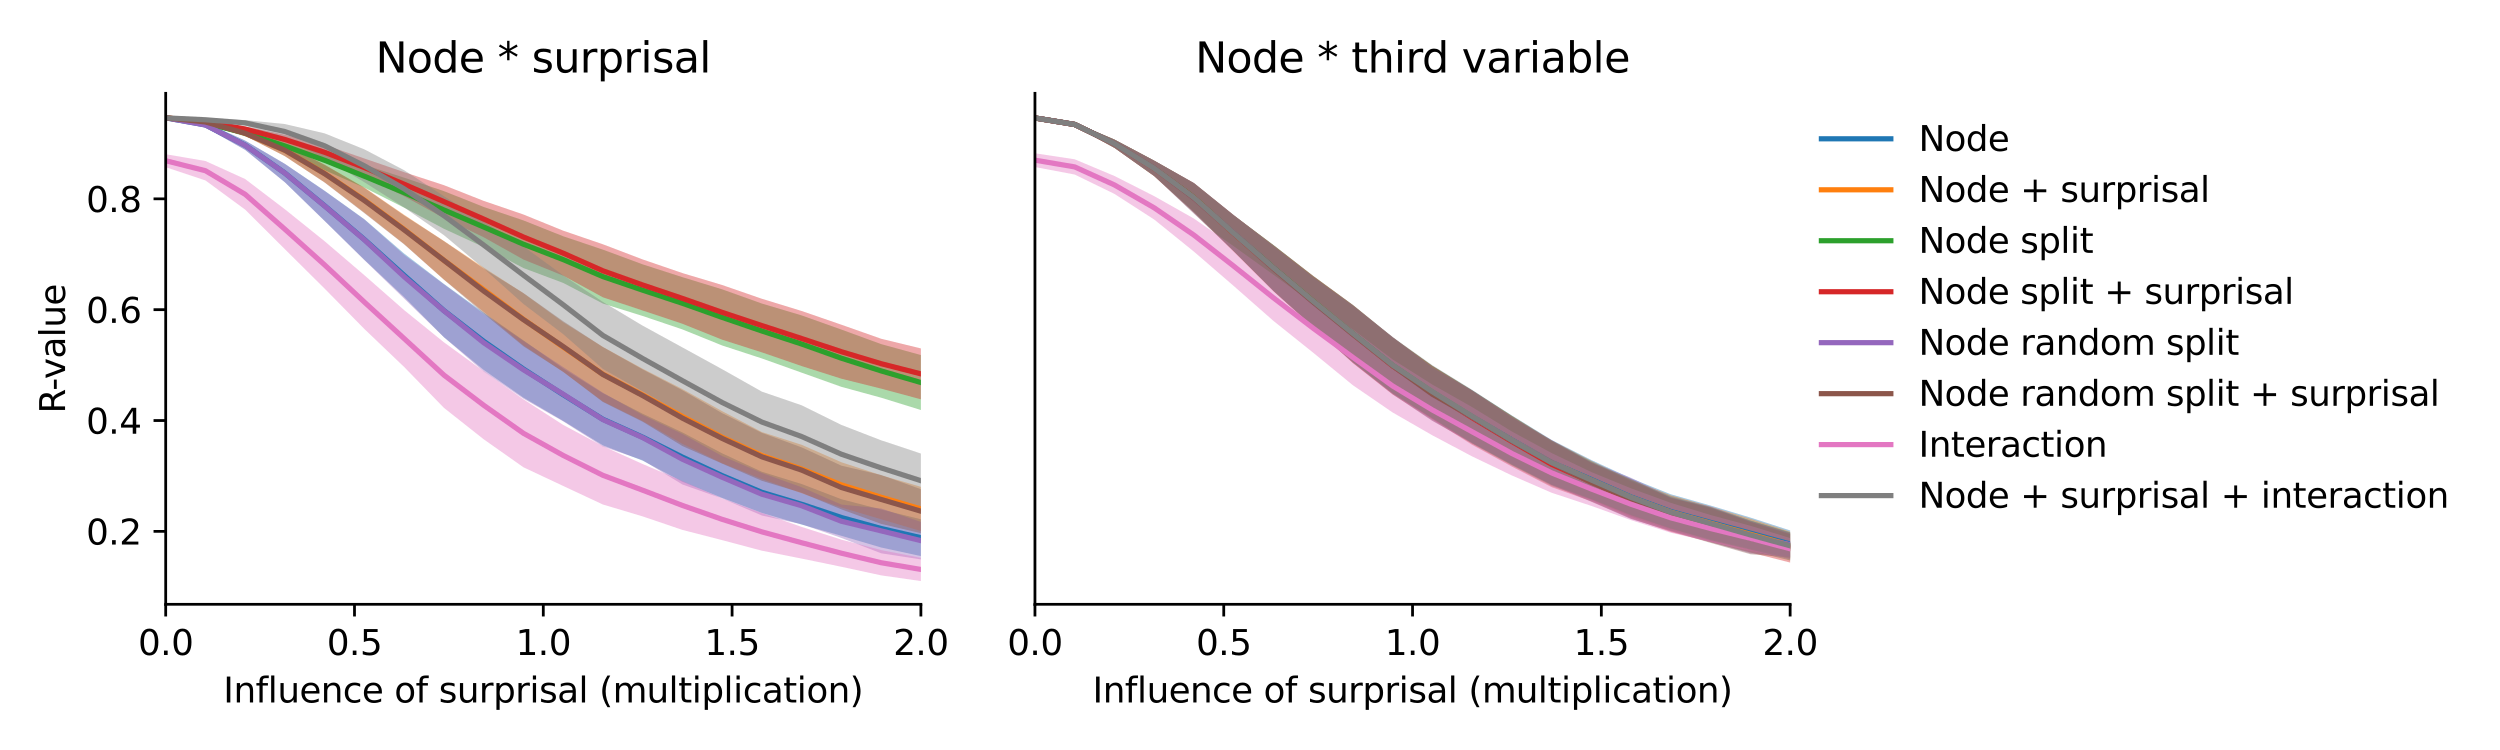 <?xml version="1.0" encoding="utf-8" standalone="no"?>
<!DOCTYPE svg PUBLIC "-//W3C//DTD SVG 1.1//EN"
  "http://www.w3.org/Graphics/SVG/1.1/DTD/svg11.dtd">
<svg xmlns:xlink="http://www.w3.org/1999/xlink" width="720pt" height="216pt" viewBox="0 0 720 216" xmlns="http://www.w3.org/2000/svg" version="1.1">
 <defs>
  <style type="text/css">*{stroke-linejoin: round; stroke-linecap: butt}</style>
 </defs>
 <g id="figure_1">
  <g id="patch_1">
   <path d="M 0 216 
L 720 216 
L 720 0 
L 0 0 
z
" style="fill: #ffffff"/>
  </g>
  <g id="axes_1">
   <g id="patch_2">
    <path d="M 47.72 174.04 
L 265.215 174.04 
L 265.215 26.88 
L 47.72 26.88 
z
" style="fill: #ffffff"/>
   </g>
   <g id="PolyCollection_1">
    <path d="M 47.72 33.569 
L 47.72 34.28 
L 59.167 36.664 
L 70.614 43.143 
L 82.061 52.494 
L 93.508 63.605 
L 104.956 74.825 
L 116.403 85.573 
L 127.85 97.108 
L 139.297 106.523 
L 150.744 114.522 
L 162.191 121.22 
L 173.638 128.256 
L 185.085 132.67 
L 196.532 138.759 
L 207.979 143.391 
L 219.427 147.722 
L 230.874 151.073 
L 242.321 154.313 
L 253.768 157.682 
L 265.215 160.162 
L 265.215 149.553 
L 265.215 149.553 
L 253.768 146.746 
L 242.321 143.777 
L 230.874 139.398 
L 219.427 135.871 
L 207.979 130.565 
L 196.532 124.535 
L 185.085 119.153 
L 173.638 113.248 
L 162.191 106.122 
L 150.744 98.019 
L 139.297 90.036 
L 127.85 81.774 
L 116.403 73.027 
L 104.956 63.152 
L 93.508 54.95 
L 82.061 47.204 
L 70.614 40.491 
L 59.167 35.287 
L 47.72 33.569 
z
" clip-path="url(#pe920f7c5f3)" style="fill: #1f77b4; fill-opacity: 0.4"/>
   </g>
   <g id="PolyCollection_2">
    <path d="M 47.72 33.592 
L 47.72 34.279 
L 59.167 35.603 
L 70.614 39.124 
L 82.061 44.994 
L 93.508 52.523 
L 104.956 61.237 
L 116.403 70.287 
L 127.85 80.522 
L 139.297 89.822 
L 150.744 99.476 
L 162.191 107.096 
L 173.638 115.642 
L 185.085 121.281 
L 196.532 127.842 
L 207.979 133.435 
L 219.427 137.978 
L 230.874 142.066 
L 242.321 146.173 
L 253.768 149.551 
L 265.215 152.955 
L 265.215 140.211 
L 265.215 140.211 
L 253.768 136.877 
L 242.321 133.129 
L 230.874 128.102 
L 219.427 124.438 
L 207.979 118.417 
L 196.532 112.059 
L 185.085 106.199 
L 173.638 99.926 
L 162.191 92.797 
L 150.744 84.447 
L 139.297 77.041 
L 127.85 69.411 
L 116.403 61.862 
L 104.956 54.008 
L 93.508 47.445 
L 82.061 41.567 
L 70.614 37.611 
L 59.167 34.617 
L 47.72 33.592 
z
" clip-path="url(#pe920f7c5f3)" style="fill: #ff7f0e; fill-opacity: 0.4"/>
   </g>
   <g id="PolyCollection_3">
    <path d="M 47.72 33.582 
L 47.72 34.288 
L 59.167 36.062 
L 70.614 39.282 
L 82.061 43.834 
L 93.508 49.023 
L 104.956 54.056 
L 116.403 59.811 
L 127.85 65.896 
L 139.297 71.155 
L 150.744 77.198 
L 162.191 81.481 
L 173.638 87.434 
L 185.085 91.006 
L 196.532 94.874 
L 207.979 99.501 
L 219.427 103.24 
L 230.874 107.331 
L 242.321 111.412 
L 253.768 114.54 
L 265.215 118.084 
L 265.215 102.258 
L 265.215 102.258 
L 253.768 99.104 
L 242.321 94.918 
L 230.874 90.839 
L 219.427 87.424 
L 207.979 83.327 
L 196.532 79.823 
L 185.085 76.134 
L 173.638 71.9 
L 162.191 68.041 
L 150.744 63.483 
L 139.297 59.601 
L 127.85 55.045 
L 116.403 51.179 
L 104.956 47.465 
L 93.508 43.328 
L 82.061 40.256 
L 70.614 37.231 
L 59.167 34.914 
L 47.72 33.582 
z
" clip-path="url(#pe920f7c5f3)" style="fill: #2ca02c; fill-opacity: 0.4"/>
   </g>
   <g id="PolyCollection_4">
    <path d="M 47.72 33.605 
L 47.72 34.298 
L 59.167 35.547 
L 70.614 37.899 
L 82.061 41.566 
L 93.508 46.017 
L 104.956 50.897 
L 116.403 56.525 
L 127.85 62.817 
L 139.297 68.334 
L 150.744 74.749 
L 162.191 79.387 
L 173.638 85.629 
L 185.085 89.433 
L 196.532 93.242 
L 207.979 97.835 
L 219.427 101.487 
L 230.874 105.431 
L 242.321 109.073 
L 253.768 111.926 
L 265.215 115.006 
L 265.215 100.347 
L 265.215 100.347 
L 253.768 97.559 
L 242.321 93.516 
L 230.874 89.565 
L 219.427 86.048 
L 207.979 82.083 
L 196.532 78.644 
L 185.085 74.718 
L 173.638 70.351 
L 162.191 66.431 
L 150.744 61.773 
L 139.297 57.851 
L 127.85 53.328 
L 116.403 49.588 
L 104.956 45.651 
L 93.508 41.714 
L 82.061 38.79 
L 70.614 36.44 
L 59.167 34.582 
L 47.72 33.605 
z
" clip-path="url(#pe920f7c5f3)" style="fill: #d62728; fill-opacity: 0.4"/>
   </g>
   <g id="PolyCollection_5">
    <path d="M 47.72 33.585 
L 47.72 34.292 
L 59.167 36.69 
L 70.614 43.198 
L 82.061 52.513 
L 93.508 63.66 
L 104.956 74.932 
L 116.403 86.002 
L 127.85 97.12 
L 139.297 107.014 
L 150.744 114.822 
L 162.191 121.354 
L 173.638 128.612 
L 185.085 132.533 
L 196.532 139.536 
L 207.979 143.563 
L 219.427 148.471 
L 230.874 150.989 
L 242.321 154.934 
L 253.768 159.352 
L 265.215 161.117 
L 265.215 150.314 
L 265.215 150.314 
L 253.768 146.435 
L 242.321 145.32 
L 230.874 140.33 
L 219.427 136.215 
L 207.979 131.35 
L 196.532 124.981 
L 185.085 119.53 
L 173.638 113.097 
L 162.191 105.71 
L 150.744 98.172 
L 139.297 90.368 
L 127.85 81.88 
L 116.403 73.414 
L 104.956 63.229 
L 93.508 55.019 
L 82.061 47.226 
L 70.614 40.516 
L 59.167 35.31 
L 47.72 33.585 
z
" clip-path="url(#pe920f7c5f3)" style="fill: #9467bd; fill-opacity: 0.4"/>
   </g>
   <g id="PolyCollection_6">
    <path d="M 47.72 33.607 
L 47.72 34.291 
L 59.167 35.625 
L 70.614 39.143 
L 82.061 44.986 
L 93.508 52.583 
L 104.956 61.414 
L 116.403 70.389 
L 127.85 80.55 
L 139.297 90.288 
L 150.744 99.722 
L 162.191 107.098 
L 173.638 115.775 
L 185.085 121.459 
L 196.532 128.467 
L 207.979 133.532 
L 219.427 138.477 
L 230.874 141.949 
L 242.321 146.704 
L 253.768 150.877 
L 265.215 153.57 
L 265.215 140.88 
L 265.215 140.88 
L 253.768 136.805 
L 242.321 134.109 
L 230.874 128.838 
L 219.427 124.666 
L 207.979 118.998 
L 196.532 112.39 
L 185.085 106.396 
L 173.638 99.957 
L 162.191 92.5 
L 150.744 84.402 
L 139.297 77.332 
L 127.85 69.44 
L 116.403 62.035 
L 104.956 54.111 
L 93.508 47.486 
L 82.061 41.599 
L 70.614 37.627 
L 59.167 34.632 
L 47.72 33.607 
z
" clip-path="url(#pe920f7c5f3)" style="fill: #8c564b; fill-opacity: 0.4"/>
   </g>
   <g id="PolyCollection_7">
    <path d="M 47.72 44.416 
L 47.72 48.164 
L 59.167 51.967 
L 70.614 60.375 
L 82.061 71.784 
L 93.508 83.138 
L 104.956 94.766 
L 116.403 105.7 
L 127.85 117.461 
L 139.297 126.512 
L 150.744 134.574 
L 162.191 139.954 
L 173.638 145.302 
L 185.085 148.725 
L 196.532 152.615 
L 207.979 155.56 
L 219.427 158.602 
L 230.874 160.873 
L 242.321 163.235 
L 253.768 165.708 
L 265.215 167.351 
L 265.215 160.662 
L 265.215 160.662 
L 253.768 158.422 
L 242.321 155.419 
L 230.874 151.749 
L 219.427 147.753 
L 207.979 143.586 
L 196.532 138.525 
L 185.085 133.642 
L 173.638 128.495 
L 162.191 122.371 
L 150.744 114.997 
L 139.297 106.903 
L 127.85 98.58 
L 116.403 89.323 
L 104.956 79.274 
L 93.508 69.485 
L 82.061 60.284 
L 70.614 51.568 
L 59.167 46.371 
L 47.72 44.416 
z
" clip-path="url(#pe920f7c5f3)" style="fill: #e377c2; fill-opacity: 0.4"/>
   </g>
   <g id="PolyCollection_8">
    <path d="M 47.72 33.602 
L 47.72 34.287 
L 59.167 34.91 
L 70.614 36.196 
L 82.061 40.058 
L 93.508 45.587 
L 104.956 52.505 
L 116.403 59.758 
L 127.85 67.731 
L 139.297 77.316 
L 150.744 87.541 
L 162.191 96.236 
L 173.638 106.258 
L 185.085 112.703 
L 196.532 119.202 
L 207.979 125.496 
L 219.427 130.324 
L 230.874 134.721 
L 242.321 139.262 
L 253.768 142.72 
L 265.215 146.257 
L 265.215 130.623 
L 265.215 130.623 
L 253.768 126.809 
L 242.321 122.376 
L 230.874 116.725 
L 219.427 112.794 
L 207.979 106.334 
L 196.532 100.056 
L 185.085 93.789 
L 173.638 86.95 
L 162.191 79.297 
L 150.744 70.951 
L 139.297 63.84 
L 127.85 56.496 
L 116.403 49.026 
L 104.956 43.024 
L 93.508 38.414 
L 82.061 35.729 
L 70.614 34.587 
L 59.167 34.074 
L 47.72 33.602 
z
" clip-path="url(#pe920f7c5f3)" style="fill: #7f7f7f; fill-opacity: 0.4"/>
   </g>
   <g id="matplotlib.axis_1">
    <g id="xtick_1">
     <g id="line2d_1">
      <defs>
       <path id="m622c7c6642" d="M 0 0 
L 0 3.5 
" style="stroke: #000000; stroke-width: 0.8"/>
      </defs>
      <g>
       <use xlink:href="#m622c7c6642" x="47.72" y="174.04" style="stroke: #000000; stroke-width: 0.8"/>
      </g>
     </g>
     <g id="text_1">
      <!-- 0.0 -->
      <g transform="translate(39.768 188.638)scale(0.1 -0.1)">
       <defs>
        <path id="DejaVuSans-30" d="M 2034 4250 
Q 1547 4250 1301 3770 
Q 1056 3291 1056 2328 
Q 1056 1369 1301 889 
Q 1547 409 2034 409 
Q 2525 409 2770 889 
Q 3016 1369 3016 2328 
Q 3016 3291 2770 3770 
Q 2525 4250 2034 4250 
z
M 2034 4750 
Q 2819 4750 3233 4129 
Q 3647 3509 3647 2328 
Q 3647 1150 3233 529 
Q 2819 -91 2034 -91 
Q 1250 -91 836 529 
Q 422 1150 422 2328 
Q 422 3509 836 4129 
Q 1250 4750 2034 4750 
z
" transform="scale(0.016)"/>
        <path id="DejaVuSans-2e" d="M 684 794 
L 1344 794 
L 1344 0 
L 684 0 
L 684 794 
z
" transform="scale(0.016)"/>
       </defs>
       <use xlink:href="#DejaVuSans-30"/>
       <use xlink:href="#DejaVuSans-2e" x="63.623"/>
       <use xlink:href="#DejaVuSans-30" x="95.41"/>
      </g>
     </g>
    </g>
    <g id="xtick_2">
     <g id="line2d_2">
      <g>
       <use xlink:href="#m622c7c6642" x="102.094" y="174.04" style="stroke: #000000; stroke-width: 0.8"/>
      </g>
     </g>
     <g id="text_2">
      <!-- 0.5 -->
      <g transform="translate(94.142 188.638)scale(0.1 -0.1)">
       <defs>
        <path id="DejaVuSans-35" d="M 691 4666 
L 3169 4666 
L 3169 4134 
L 1269 4134 
L 1269 2991 
Q 1406 3038 1543 3061 
Q 1681 3084 1819 3084 
Q 2600 3084 3056 2656 
Q 3513 2228 3513 1497 
Q 3513 744 3044 326 
Q 2575 -91 1722 -91 
Q 1428 -91 1123 -41 
Q 819 9 494 109 
L 494 744 
Q 775 591 1075 516 
Q 1375 441 1709 441 
Q 2250 441 2565 725 
Q 2881 1009 2881 1497 
Q 2881 1984 2565 2268 
Q 2250 2553 1709 2553 
Q 1456 2553 1204 2497 
Q 953 2441 691 2322 
L 691 4666 
z
" transform="scale(0.016)"/>
       </defs>
       <use xlink:href="#DejaVuSans-30"/>
       <use xlink:href="#DejaVuSans-2e" x="63.623"/>
       <use xlink:href="#DejaVuSans-35" x="95.41"/>
      </g>
     </g>
    </g>
    <g id="xtick_3">
     <g id="line2d_3">
      <g>
       <use xlink:href="#m622c7c6642" x="156.468" y="174.04" style="stroke: #000000; stroke-width: 0.8"/>
      </g>
     </g>
     <g id="text_3">
      <!-- 1.0 -->
      <g transform="translate(148.516 188.638)scale(0.1 -0.1)">
       <defs>
        <path id="DejaVuSans-31" d="M 794 531 
L 1825 531 
L 1825 4091 
L 703 3866 
L 703 4441 
L 1819 4666 
L 2450 4666 
L 2450 531 
L 3481 531 
L 3481 0 
L 794 0 
L 794 531 
z
" transform="scale(0.016)"/>
       </defs>
       <use xlink:href="#DejaVuSans-31"/>
       <use xlink:href="#DejaVuSans-2e" x="63.623"/>
       <use xlink:href="#DejaVuSans-30" x="95.41"/>
      </g>
     </g>
    </g>
    <g id="xtick_4">
     <g id="line2d_4">
      <g>
       <use xlink:href="#m622c7c6642" x="210.841" y="174.04" style="stroke: #000000; stroke-width: 0.8"/>
      </g>
     </g>
     <g id="text_4">
      <!-- 1.5 -->
      <g transform="translate(202.89 188.638)scale(0.1 -0.1)">
       <use xlink:href="#DejaVuSans-31"/>
       <use xlink:href="#DejaVuSans-2e" x="63.623"/>
       <use xlink:href="#DejaVuSans-35" x="95.41"/>
      </g>
     </g>
    </g>
    <g id="xtick_5">
     <g id="line2d_5">
      <g>
       <use xlink:href="#m622c7c6642" x="265.215" y="174.04" style="stroke: #000000; stroke-width: 0.8"/>
      </g>
     </g>
     <g id="text_5">
      <!-- 2.0 -->
      <g transform="translate(257.263 188.638)scale(0.1 -0.1)">
       <defs>
        <path id="DejaVuSans-32" d="M 1228 531 
L 3431 531 
L 3431 0 
L 469 0 
L 469 531 
Q 828 903 1448 1529 
Q 2069 2156 2228 2338 
Q 2531 2678 2651 2914 
Q 2772 3150 2772 3378 
Q 2772 3750 2511 3984 
Q 2250 4219 1831 4219 
Q 1534 4219 1204 4116 
Q 875 4013 500 3803 
L 500 4441 
Q 881 4594 1212 4672 
Q 1544 4750 1819 4750 
Q 2544 4750 2975 4387 
Q 3406 4025 3406 3419 
Q 3406 3131 3298 2873 
Q 3191 2616 2906 2266 
Q 2828 2175 2409 1742 
Q 1991 1309 1228 531 
z
" transform="scale(0.016)"/>
       </defs>
       <use xlink:href="#DejaVuSans-32"/>
       <use xlink:href="#DejaVuSans-2e" x="63.623"/>
       <use xlink:href="#DejaVuSans-30" x="95.41"/>
      </g>
     </g>
    </g>
    <g id="text_6">
     <!-- Influence of surprisal (multiplication) -->
     <g transform="translate(64.321 202.317)scale(0.1 -0.1)">
      <defs>
       <path id="DejaVuSans-49" d="M 628 4666 
L 1259 4666 
L 1259 0 
L 628 0 
L 628 4666 
z
" transform="scale(0.016)"/>
       <path id="DejaVuSans-6e" d="M 3513 2113 
L 3513 0 
L 2938 0 
L 2938 2094 
Q 2938 2591 2744 2837 
Q 2550 3084 2163 3084 
Q 1697 3084 1428 2787 
Q 1159 2491 1159 1978 
L 1159 0 
L 581 0 
L 581 3500 
L 1159 3500 
L 1159 2956 
Q 1366 3272 1645 3428 
Q 1925 3584 2291 3584 
Q 2894 3584 3203 3211 
Q 3513 2838 3513 2113 
z
" transform="scale(0.016)"/>
       <path id="DejaVuSans-66" d="M 2375 4863 
L 2375 4384 
L 1825 4384 
Q 1516 4384 1395 4259 
Q 1275 4134 1275 3809 
L 1275 3500 
L 2222 3500 
L 2222 3053 
L 1275 3053 
L 1275 0 
L 697 0 
L 697 3053 
L 147 3053 
L 147 3500 
L 697 3500 
L 697 3744 
Q 697 4328 969 4595 
Q 1241 4863 1831 4863 
L 2375 4863 
z
" transform="scale(0.016)"/>
       <path id="DejaVuSans-6c" d="M 603 4863 
L 1178 4863 
L 1178 0 
L 603 0 
L 603 4863 
z
" transform="scale(0.016)"/>
       <path id="DejaVuSans-75" d="M 544 1381 
L 544 3500 
L 1119 3500 
L 1119 1403 
Q 1119 906 1312 657 
Q 1506 409 1894 409 
Q 2359 409 2629 706 
Q 2900 1003 2900 1516 
L 2900 3500 
L 3475 3500 
L 3475 0 
L 2900 0 
L 2900 538 
Q 2691 219 2414 64 
Q 2138 -91 1772 -91 
Q 1169 -91 856 284 
Q 544 659 544 1381 
z
M 1991 3584 
L 1991 3584 
z
" transform="scale(0.016)"/>
       <path id="DejaVuSans-65" d="M 3597 1894 
L 3597 1613 
L 953 1613 
Q 991 1019 1311 708 
Q 1631 397 2203 397 
Q 2534 397 2845 478 
Q 3156 559 3463 722 
L 3463 178 
Q 3153 47 2828 -22 
Q 2503 -91 2169 -91 
Q 1331 -91 842 396 
Q 353 884 353 1716 
Q 353 2575 817 3079 
Q 1281 3584 2069 3584 
Q 2775 3584 3186 3129 
Q 3597 2675 3597 1894 
z
M 3022 2063 
Q 3016 2534 2758 2815 
Q 2500 3097 2075 3097 
Q 1594 3097 1305 2825 
Q 1016 2553 972 2059 
L 3022 2063 
z
" transform="scale(0.016)"/>
       <path id="DejaVuSans-63" d="M 3122 3366 
L 3122 2828 
Q 2878 2963 2633 3030 
Q 2388 3097 2138 3097 
Q 1578 3097 1268 2742 
Q 959 2388 959 1747 
Q 959 1106 1268 751 
Q 1578 397 2138 397 
Q 2388 397 2633 464 
Q 2878 531 3122 666 
L 3122 134 
Q 2881 22 2623 -34 
Q 2366 -91 2075 -91 
Q 1284 -91 818 406 
Q 353 903 353 1747 
Q 353 2603 823 3093 
Q 1294 3584 2113 3584 
Q 2378 3584 2631 3529 
Q 2884 3475 3122 3366 
z
" transform="scale(0.016)"/>
       <path id="DejaVuSans-20" transform="scale(0.016)"/>
       <path id="DejaVuSans-6f" d="M 1959 3097 
Q 1497 3097 1228 2736 
Q 959 2375 959 1747 
Q 959 1119 1226 758 
Q 1494 397 1959 397 
Q 2419 397 2687 759 
Q 2956 1122 2956 1747 
Q 2956 2369 2687 2733 
Q 2419 3097 1959 3097 
z
M 1959 3584 
Q 2709 3584 3137 3096 
Q 3566 2609 3566 1747 
Q 3566 888 3137 398 
Q 2709 -91 1959 -91 
Q 1206 -91 779 398 
Q 353 888 353 1747 
Q 353 2609 779 3096 
Q 1206 3584 1959 3584 
z
" transform="scale(0.016)"/>
       <path id="DejaVuSans-73" d="M 2834 3397 
L 2834 2853 
Q 2591 2978 2328 3040 
Q 2066 3103 1784 3103 
Q 1356 3103 1142 2972 
Q 928 2841 928 2578 
Q 928 2378 1081 2264 
Q 1234 2150 1697 2047 
L 1894 2003 
Q 2506 1872 2764 1633 
Q 3022 1394 3022 966 
Q 3022 478 2636 193 
Q 2250 -91 1575 -91 
Q 1294 -91 989 -36 
Q 684 19 347 128 
L 347 722 
Q 666 556 975 473 
Q 1284 391 1588 391 
Q 1994 391 2212 530 
Q 2431 669 2431 922 
Q 2431 1156 2273 1281 
Q 2116 1406 1581 1522 
L 1381 1569 
Q 847 1681 609 1914 
Q 372 2147 372 2553 
Q 372 3047 722 3315 
Q 1072 3584 1716 3584 
Q 2034 3584 2315 3537 
Q 2597 3491 2834 3397 
z
" transform="scale(0.016)"/>
       <path id="DejaVuSans-72" d="M 2631 2963 
Q 2534 3019 2420 3045 
Q 2306 3072 2169 3072 
Q 1681 3072 1420 2755 
Q 1159 2438 1159 1844 
L 1159 0 
L 581 0 
L 581 3500 
L 1159 3500 
L 1159 2956 
Q 1341 3275 1631 3429 
Q 1922 3584 2338 3584 
Q 2397 3584 2469 3576 
Q 2541 3569 2628 3553 
L 2631 2963 
z
" transform="scale(0.016)"/>
       <path id="DejaVuSans-70" d="M 1159 525 
L 1159 -1331 
L 581 -1331 
L 581 3500 
L 1159 3500 
L 1159 2969 
Q 1341 3281 1617 3432 
Q 1894 3584 2278 3584 
Q 2916 3584 3314 3078 
Q 3713 2572 3713 1747 
Q 3713 922 3314 415 
Q 2916 -91 2278 -91 
Q 1894 -91 1617 61 
Q 1341 213 1159 525 
z
M 3116 1747 
Q 3116 2381 2855 2742 
Q 2594 3103 2138 3103 
Q 1681 3103 1420 2742 
Q 1159 2381 1159 1747 
Q 1159 1113 1420 752 
Q 1681 391 2138 391 
Q 2594 391 2855 752 
Q 3116 1113 3116 1747 
z
" transform="scale(0.016)"/>
       <path id="DejaVuSans-69" d="M 603 3500 
L 1178 3500 
L 1178 0 
L 603 0 
L 603 3500 
z
M 603 4863 
L 1178 4863 
L 1178 4134 
L 603 4134 
L 603 4863 
z
" transform="scale(0.016)"/>
       <path id="DejaVuSans-61" d="M 2194 1759 
Q 1497 1759 1228 1600 
Q 959 1441 959 1056 
Q 959 750 1161 570 
Q 1363 391 1709 391 
Q 2188 391 2477 730 
Q 2766 1069 2766 1631 
L 2766 1759 
L 2194 1759 
z
M 3341 1997 
L 3341 0 
L 2766 0 
L 2766 531 
Q 2569 213 2275 61 
Q 1981 -91 1556 -91 
Q 1019 -91 701 211 
Q 384 513 384 1019 
Q 384 1609 779 1909 
Q 1175 2209 1959 2209 
L 2766 2209 
L 2766 2266 
Q 2766 2663 2505 2880 
Q 2244 3097 1772 3097 
Q 1472 3097 1187 3025 
Q 903 2953 641 2809 
L 641 3341 
Q 956 3463 1253 3523 
Q 1550 3584 1831 3584 
Q 2591 3584 2966 3190 
Q 3341 2797 3341 1997 
z
" transform="scale(0.016)"/>
       <path id="DejaVuSans-28" d="M 1984 4856 
Q 1566 4138 1362 3434 
Q 1159 2731 1159 2009 
Q 1159 1288 1364 580 
Q 1569 -128 1984 -844 
L 1484 -844 
Q 1016 -109 783 600 
Q 550 1309 550 2009 
Q 550 2706 781 3412 
Q 1013 4119 1484 4856 
L 1984 4856 
z
" transform="scale(0.016)"/>
       <path id="DejaVuSans-6d" d="M 3328 2828 
Q 3544 3216 3844 3400 
Q 4144 3584 4550 3584 
Q 5097 3584 5394 3201 
Q 5691 2819 5691 2113 
L 5691 0 
L 5113 0 
L 5113 2094 
Q 5113 2597 4934 2840 
Q 4756 3084 4391 3084 
Q 3944 3084 3684 2787 
Q 3425 2491 3425 1978 
L 3425 0 
L 2847 0 
L 2847 2094 
Q 2847 2600 2669 2842 
Q 2491 3084 2119 3084 
Q 1678 3084 1418 2786 
Q 1159 2488 1159 1978 
L 1159 0 
L 581 0 
L 581 3500 
L 1159 3500 
L 1159 2956 
Q 1356 3278 1631 3431 
Q 1906 3584 2284 3584 
Q 2666 3584 2933 3390 
Q 3200 3197 3328 2828 
z
" transform="scale(0.016)"/>
       <path id="DejaVuSans-74" d="M 1172 4494 
L 1172 3500 
L 2356 3500 
L 2356 3053 
L 1172 3053 
L 1172 1153 
Q 1172 725 1289 603 
Q 1406 481 1766 481 
L 2356 481 
L 2356 0 
L 1766 0 
Q 1100 0 847 248 
Q 594 497 594 1153 
L 594 3053 
L 172 3053 
L 172 3500 
L 594 3500 
L 594 4494 
L 1172 4494 
z
" transform="scale(0.016)"/>
       <path id="DejaVuSans-29" d="M 513 4856 
L 1013 4856 
Q 1481 4119 1714 3412 
Q 1947 2706 1947 2009 
Q 1947 1309 1714 600 
Q 1481 -109 1013 -844 
L 513 -844 
Q 928 -128 1133 580 
Q 1338 1288 1338 2009 
Q 1338 2731 1133 3434 
Q 928 4138 513 4856 
z
" transform="scale(0.016)"/>
      </defs>
      <use xlink:href="#DejaVuSans-49"/>
      <use xlink:href="#DejaVuSans-6e" x="29.492"/>
      <use xlink:href="#DejaVuSans-66" x="92.871"/>
      <use xlink:href="#DejaVuSans-6c" x="128.076"/>
      <use xlink:href="#DejaVuSans-75" x="155.859"/>
      <use xlink:href="#DejaVuSans-65" x="219.238"/>
      <use xlink:href="#DejaVuSans-6e" x="280.762"/>
      <use xlink:href="#DejaVuSans-63" x="344.141"/>
      <use xlink:href="#DejaVuSans-65" x="399.121"/>
      <use xlink:href="#DejaVuSans-20" x="460.645"/>
      <use xlink:href="#DejaVuSans-6f" x="492.432"/>
      <use xlink:href="#DejaVuSans-66" x="553.613"/>
      <use xlink:href="#DejaVuSans-20" x="588.818"/>
      <use xlink:href="#DejaVuSans-73" x="620.605"/>
      <use xlink:href="#DejaVuSans-75" x="672.705"/>
      <use xlink:href="#DejaVuSans-72" x="736.084"/>
      <use xlink:href="#DejaVuSans-70" x="777.197"/>
      <use xlink:href="#DejaVuSans-72" x="840.674"/>
      <use xlink:href="#DejaVuSans-69" x="881.787"/>
      <use xlink:href="#DejaVuSans-73" x="909.57"/>
      <use xlink:href="#DejaVuSans-61" x="961.67"/>
      <use xlink:href="#DejaVuSans-6c" x="1022.949"/>
      <use xlink:href="#DejaVuSans-20" x="1050.732"/>
      <use xlink:href="#DejaVuSans-28" x="1082.52"/>
      <use xlink:href="#DejaVuSans-6d" x="1121.533"/>
      <use xlink:href="#DejaVuSans-75" x="1218.945"/>
      <use xlink:href="#DejaVuSans-6c" x="1282.324"/>
      <use xlink:href="#DejaVuSans-74" x="1310.107"/>
      <use xlink:href="#DejaVuSans-69" x="1349.316"/>
      <use xlink:href="#DejaVuSans-70" x="1377.1"/>
      <use xlink:href="#DejaVuSans-6c" x="1440.576"/>
      <use xlink:href="#DejaVuSans-69" x="1468.359"/>
      <use xlink:href="#DejaVuSans-63" x="1496.143"/>
      <use xlink:href="#DejaVuSans-61" x="1551.123"/>
      <use xlink:href="#DejaVuSans-74" x="1612.402"/>
      <use xlink:href="#DejaVuSans-69" x="1651.611"/>
      <use xlink:href="#DejaVuSans-6f" x="1679.395"/>
      <use xlink:href="#DejaVuSans-6e" x="1740.576"/>
      <use xlink:href="#DejaVuSans-29" x="1803.955"/>
     </g>
    </g>
   </g>
   <g id="matplotlib.axis_2">
    <g id="ytick_1">
     <g id="line2d_6">
      <defs>
       <path id="m66d3f27bbb" d="M 0 0 
L -3.5 0 
" style="stroke: #000000; stroke-width: 0.8"/>
      </defs>
      <g>
       <use xlink:href="#m66d3f27bbb" x="47.72" y="153.032" style="stroke: #000000; stroke-width: 0.8"/>
      </g>
     </g>
     <g id="text_7">
      <!-- 0.2 -->
      <g transform="translate(24.817 156.832)scale(0.1 -0.1)">
       <use xlink:href="#DejaVuSans-30"/>
       <use xlink:href="#DejaVuSans-2e" x="63.623"/>
       <use xlink:href="#DejaVuSans-32" x="95.41"/>
      </g>
     </g>
    </g>
    <g id="ytick_2">
     <g id="line2d_7">
      <g>
       <use xlink:href="#m66d3f27bbb" x="47.72" y="121.11" style="stroke: #000000; stroke-width: 0.8"/>
      </g>
     </g>
     <g id="text_8">
      <!-- 0.4 -->
      <g transform="translate(24.817 124.909)scale(0.1 -0.1)">
       <defs>
        <path id="DejaVuSans-34" d="M 2419 4116 
L 825 1625 
L 2419 1625 
L 2419 4116 
z
M 2253 4666 
L 3047 4666 
L 3047 1625 
L 3713 1625 
L 3713 1100 
L 3047 1100 
L 3047 0 
L 2419 0 
L 2419 1100 
L 313 1100 
L 313 1709 
L 2253 4666 
z
" transform="scale(0.016)"/>
       </defs>
       <use xlink:href="#DejaVuSans-30"/>
       <use xlink:href="#DejaVuSans-2e" x="63.623"/>
       <use xlink:href="#DejaVuSans-34" x="95.41"/>
      </g>
     </g>
    </g>
    <g id="ytick_3">
     <g id="line2d_8">
      <g>
       <use xlink:href="#m66d3f27bbb" x="47.72" y="89.188" style="stroke: #000000; stroke-width: 0.8"/>
      </g>
     </g>
     <g id="text_9">
      <!-- 0.6 -->
      <g transform="translate(24.817 92.987)scale(0.1 -0.1)">
       <defs>
        <path id="DejaVuSans-36" d="M 2113 2584 
Q 1688 2584 1439 2293 
Q 1191 2003 1191 1497 
Q 1191 994 1439 701 
Q 1688 409 2113 409 
Q 2538 409 2786 701 
Q 3034 994 3034 1497 
Q 3034 2003 2786 2293 
Q 2538 2584 2113 2584 
z
M 3366 4563 
L 3366 3988 
Q 3128 4100 2886 4159 
Q 2644 4219 2406 4219 
Q 1781 4219 1451 3797 
Q 1122 3375 1075 2522 
Q 1259 2794 1537 2939 
Q 1816 3084 2150 3084 
Q 2853 3084 3261 2657 
Q 3669 2231 3669 1497 
Q 3669 778 3244 343 
Q 2819 -91 2113 -91 
Q 1303 -91 875 529 
Q 447 1150 447 2328 
Q 447 3434 972 4092 
Q 1497 4750 2381 4750 
Q 2619 4750 2861 4703 
Q 3103 4656 3366 4563 
z
" transform="scale(0.016)"/>
       </defs>
       <use xlink:href="#DejaVuSans-30"/>
       <use xlink:href="#DejaVuSans-2e" x="63.623"/>
       <use xlink:href="#DejaVuSans-36" x="95.41"/>
      </g>
     </g>
    </g>
    <g id="ytick_4">
     <g id="line2d_9">
      <g>
       <use xlink:href="#m66d3f27bbb" x="47.72" y="57.265" style="stroke: #000000; stroke-width: 0.8"/>
      </g>
     </g>
     <g id="text_10">
      <!-- 0.8 -->
      <g transform="translate(24.817 61.064)scale(0.1 -0.1)">
       <defs>
        <path id="DejaVuSans-38" d="M 2034 2216 
Q 1584 2216 1326 1975 
Q 1069 1734 1069 1313 
Q 1069 891 1326 650 
Q 1584 409 2034 409 
Q 2484 409 2743 651 
Q 3003 894 3003 1313 
Q 3003 1734 2745 1975 
Q 2488 2216 2034 2216 
z
M 1403 2484 
Q 997 2584 770 2862 
Q 544 3141 544 3541 
Q 544 4100 942 4425 
Q 1341 4750 2034 4750 
Q 2731 4750 3128 4425 
Q 3525 4100 3525 3541 
Q 3525 3141 3298 2862 
Q 3072 2584 2669 2484 
Q 3125 2378 3379 2068 
Q 3634 1759 3634 1313 
Q 3634 634 3220 271 
Q 2806 -91 2034 -91 
Q 1263 -91 848 271 
Q 434 634 434 1313 
Q 434 1759 690 2068 
Q 947 2378 1403 2484 
z
M 1172 3481 
Q 1172 3119 1398 2916 
Q 1625 2713 2034 2713 
Q 2441 2713 2670 2916 
Q 2900 3119 2900 3481 
Q 2900 3844 2670 4047 
Q 2441 4250 2034 4250 
Q 1625 4250 1398 4047 
Q 1172 3844 1172 3481 
z
" transform="scale(0.016)"/>
       </defs>
       <use xlink:href="#DejaVuSans-30"/>
       <use xlink:href="#DejaVuSans-2e" x="63.623"/>
       <use xlink:href="#DejaVuSans-38" x="95.41"/>
      </g>
     </g>
    </g>
    <g id="text_11">
     <!-- R-value -->
     <g transform="translate(18.737 119.065)rotate(-90)scale(0.1 -0.1)">
      <defs>
       <path id="DejaVuSans-52" d="M 2841 2188 
Q 3044 2119 3236 1894 
Q 3428 1669 3622 1275 
L 4263 0 
L 3584 0 
L 2988 1197 
Q 2756 1666 2539 1819 
Q 2322 1972 1947 1972 
L 1259 1972 
L 1259 0 
L 628 0 
L 628 4666 
L 2053 4666 
Q 2853 4666 3247 4331 
Q 3641 3997 3641 3322 
Q 3641 2881 3436 2590 
Q 3231 2300 2841 2188 
z
M 1259 4147 
L 1259 2491 
L 2053 2491 
Q 2509 2491 2742 2702 
Q 2975 2913 2975 3322 
Q 2975 3731 2742 3939 
Q 2509 4147 2053 4147 
L 1259 4147 
z
" transform="scale(0.016)"/>
       <path id="DejaVuSans-2d" d="M 313 2009 
L 1997 2009 
L 1997 1497 
L 313 1497 
L 313 2009 
z
" transform="scale(0.016)"/>
       <path id="DejaVuSans-76" d="M 191 3500 
L 800 3500 
L 1894 563 
L 2988 3500 
L 3597 3500 
L 2284 0 
L 1503 0 
L 191 3500 
z
" transform="scale(0.016)"/>
      </defs>
      <use xlink:href="#DejaVuSans-52"/>
      <use xlink:href="#DejaVuSans-2d" x="65.482"/>
      <use xlink:href="#DejaVuSans-76" x="98.941"/>
      <use xlink:href="#DejaVuSans-61" x="158.121"/>
      <use xlink:href="#DejaVuSans-6c" x="219.4"/>
      <use xlink:href="#DejaVuSans-75" x="247.184"/>
      <use xlink:href="#DejaVuSans-65" x="310.562"/>
     </g>
    </g>
   </g>
   <g id="line2d_10">
    <path d="M 47.72 33.924 
L 59.167 35.976 
L 70.614 41.817 
L 82.061 49.849 
L 93.508 59.278 
L 104.956 68.988 
L 116.403 79.3 
L 127.85 89.441 
L 139.297 98.28 
L 150.744 106.271 
L 162.191 113.671 
L 173.638 120.752 
L 185.085 125.911 
L 196.532 131.647 
L 207.979 136.978 
L 219.427 141.797 
L 230.874 145.235 
L 242.321 149.045 
L 253.768 152.214 
L 265.215 154.858 
" clip-path="url(#pe920f7c5f3)" style="fill: none; stroke: #1f77b4; stroke-width: 1.5; stroke-linecap: square"/>
   </g>
   <g id="line2d_11">
    <path d="M 47.72 33.935 
L 59.167 35.11 
L 70.614 38.368 
L 82.061 43.28 
L 93.508 49.984 
L 104.956 57.622 
L 116.403 66.075 
L 127.85 74.967 
L 139.297 83.432 
L 150.744 91.962 
L 162.191 99.946 
L 173.638 107.784 
L 185.085 113.74 
L 196.532 119.951 
L 207.979 125.926 
L 219.427 131.208 
L 230.874 135.084 
L 242.321 139.651 
L 253.768 143.214 
L 265.215 146.583 
" clip-path="url(#pe920f7c5f3)" style="fill: none; stroke: #ff7f0e; stroke-width: 1.5; stroke-linecap: square"/>
   </g>
   <g id="line2d_12">
    <path d="M 47.72 33.935 
L 59.167 35.488 
L 70.614 38.257 
L 82.061 42.045 
L 93.508 46.175 
L 104.956 50.76 
L 116.403 55.495 
L 127.85 60.471 
L 139.297 65.378 
L 150.744 70.34 
L 162.191 74.761 
L 173.638 79.667 
L 185.085 83.57 
L 196.532 87.349 
L 207.979 91.414 
L 219.427 95.332 
L 230.874 99.085 
L 242.321 103.165 
L 253.768 106.822 
L 265.215 110.171 
" clip-path="url(#pe920f7c5f3)" style="fill: none; stroke: #2ca02c; stroke-width: 1.5; stroke-linecap: square"/>
   </g>
   <g id="line2d_13">
    <path d="M 47.72 33.951 
L 59.167 35.064 
L 70.614 37.169 
L 82.061 40.178 
L 93.508 43.866 
L 104.956 48.274 
L 116.403 53.057 
L 127.85 58.073 
L 139.297 63.092 
L 150.744 68.261 
L 162.191 72.909 
L 173.638 77.99 
L 185.085 82.076 
L 196.532 85.943 
L 207.979 89.959 
L 219.427 93.768 
L 230.874 97.498 
L 242.321 101.294 
L 253.768 104.743 
L 265.215 107.677 
" clip-path="url(#pe920f7c5f3)" style="fill: none; stroke: #d62728; stroke-width: 1.5; stroke-linecap: square"/>
   </g>
   <g id="line2d_14">
    <path d="M 47.72 33.938 
L 59.167 36 
L 70.614 41.857 
L 82.061 49.869 
L 93.508 59.339 
L 104.956 69.08 
L 116.403 79.708 
L 127.85 89.5 
L 139.297 98.691 
L 150.744 106.497 
L 162.191 113.532 
L 173.638 120.854 
L 185.085 126.032 
L 196.532 132.258 
L 207.979 137.456 
L 219.427 142.343 
L 230.874 145.66 
L 242.321 150.127 
L 253.768 152.893 
L 265.215 155.715 
" clip-path="url(#pe920f7c5f3)" style="fill: none; stroke: #9467bd; stroke-width: 1.5; stroke-linecap: square"/>
   </g>
   <g id="line2d_15">
    <path d="M 47.72 33.949 
L 59.167 35.129 
L 70.614 38.385 
L 82.061 43.292 
L 93.508 50.034 
L 104.956 57.763 
L 116.403 66.212 
L 127.85 74.995 
L 139.297 83.81 
L 150.744 92.062 
L 162.191 99.799 
L 173.638 107.866 
L 185.085 113.928 
L 196.532 120.429 
L 207.979 126.265 
L 219.427 131.572 
L 230.874 135.394 
L 242.321 140.406 
L 253.768 143.841 
L 265.215 147.225 
" clip-path="url(#pe920f7c5f3)" style="fill: none; stroke: #8c564b; stroke-width: 1.5; stroke-linecap: square"/>
   </g>
   <g id="line2d_16">
    <path d="M 47.72 46.29 
L 59.167 49.169 
L 70.614 55.971 
L 82.061 66.034 
L 93.508 76.311 
L 104.956 87.02 
L 116.403 97.512 
L 127.85 108.021 
L 139.297 116.708 
L 150.744 124.785 
L 162.191 131.163 
L 173.638 136.898 
L 185.085 141.183 
L 196.532 145.57 
L 207.979 149.573 
L 219.427 153.178 
L 230.874 156.311 
L 242.321 159.327 
L 253.768 162.065 
L 265.215 164.006 
" clip-path="url(#pe920f7c5f3)" style="fill: none; stroke: #e377c2; stroke-width: 1.5; stroke-linecap: square"/>
   </g>
   <g id="line2d_17">
    <path d="M 47.72 33.945 
L 59.167 34.492 
L 70.614 35.391 
L 82.061 37.894 
L 93.508 42 
L 104.956 47.764 
L 116.403 54.392 
L 127.85 62.114 
L 139.297 70.578 
L 150.744 79.246 
L 162.191 87.766 
L 173.638 96.604 
L 185.085 103.246 
L 196.532 109.629 
L 207.979 115.915 
L 219.427 121.559 
L 230.874 125.723 
L 242.321 130.819 
L 253.768 134.764 
L 265.215 138.44 
" clip-path="url(#pe920f7c5f3)" style="fill: none; stroke: #7f7f7f; stroke-width: 1.5; stroke-linecap: square"/>
   </g>
   <g id="patch_3">
    <path d="M 47.72 174.04 
L 47.72 26.88 
" style="fill: none; stroke: #000000; stroke-width: 0.8; stroke-linejoin: miter; stroke-linecap: square"/>
   </g>
   <g id="patch_4">
    <path d="M 47.72 174.04 
L 265.215 174.04 
" style="fill: none; stroke: #000000; stroke-width: 0.8; stroke-linejoin: miter; stroke-linecap: square"/>
   </g>
   <g id="text_12">
    <!-- Node * surprisal -->
    <g transform="translate(108.186 20.88)scale(0.12 -0.12)">
     <defs>
      <path id="DejaVuSans-4e" d="M 628 4666 
L 1478 4666 
L 3547 763 
L 3547 4666 
L 4159 4666 
L 4159 0 
L 3309 0 
L 1241 3903 
L 1241 0 
L 628 0 
L 628 4666 
z
" transform="scale(0.016)"/>
      <path id="DejaVuSans-64" d="M 2906 2969 
L 2906 4863 
L 3481 4863 
L 3481 0 
L 2906 0 
L 2906 525 
Q 2725 213 2448 61 
Q 2172 -91 1784 -91 
Q 1150 -91 751 415 
Q 353 922 353 1747 
Q 353 2572 751 3078 
Q 1150 3584 1784 3584 
Q 2172 3584 2448 3432 
Q 2725 3281 2906 2969 
z
M 947 1747 
Q 947 1113 1208 752 
Q 1469 391 1925 391 
Q 2381 391 2643 752 
Q 2906 1113 2906 1747 
Q 2906 2381 2643 2742 
Q 2381 3103 1925 3103 
Q 1469 3103 1208 2742 
Q 947 2381 947 1747 
z
" transform="scale(0.016)"/>
      <path id="DejaVuSans-2a" d="M 3009 3897 
L 1888 3291 
L 3009 2681 
L 2828 2375 
L 1778 3009 
L 1778 1831 
L 1422 1831 
L 1422 3009 
L 372 2375 
L 191 2681 
L 1313 3291 
L 191 3897 
L 372 4206 
L 1422 3572 
L 1422 4750 
L 1778 4750 
L 1778 3572 
L 2828 4206 
L 3009 3897 
z
" transform="scale(0.016)"/>
     </defs>
     <use xlink:href="#DejaVuSans-4e"/>
     <use xlink:href="#DejaVuSans-6f" x="74.805"/>
     <use xlink:href="#DejaVuSans-64" x="135.986"/>
     <use xlink:href="#DejaVuSans-65" x="199.463"/>
     <use xlink:href="#DejaVuSans-20" x="260.986"/>
     <use xlink:href="#DejaVuSans-2a" x="292.773"/>
     <use xlink:href="#DejaVuSans-20" x="342.773"/>
     <use xlink:href="#DejaVuSans-73" x="374.561"/>
     <use xlink:href="#DejaVuSans-75" x="426.66"/>
     <use xlink:href="#DejaVuSans-72" x="490.039"/>
     <use xlink:href="#DejaVuSans-70" x="531.152"/>
     <use xlink:href="#DejaVuSans-72" x="594.629"/>
     <use xlink:href="#DejaVuSans-69" x="635.742"/>
     <use xlink:href="#DejaVuSans-73" x="663.525"/>
     <use xlink:href="#DejaVuSans-61" x="715.625"/>
     <use xlink:href="#DejaVuSans-6c" x="776.904"/>
    </g>
   </g>
  </g>
  <g id="axes_2">
   <g id="patch_5">
    <path d="M 298.065 174.04 
L 515.56 174.04 
L 515.56 26.88 
L 298.065 26.88 
z
" style="fill: #ffffff"/>
   </g>
   <g id="PolyCollection_9">
    <path d="M 298.065 33.613 
L 298.065 34.303 
L 309.512 36.333 
L 320.959 42.556 
L 332.406 50.633 
L 343.853 60.98 
L 355.301 72.227 
L 366.748 83.619 
L 378.195 93.915 
L 389.642 104.25 
L 401.089 113.191 
L 412.536 120.504 
L 423.983 127.536 
L 435.43 133.751 
L 446.877 139.685 
L 458.324 143.716 
L 469.772 148.509 
L 481.219 152.29 
L 492.666 155.304 
L 504.113 158.052 
L 515.56 160.604 
L 515.56 152.76 
L 515.56 152.76 
L 504.113 149.054 
L 492.666 145.605 
L 481.219 142.356 
L 469.772 137.781 
L 458.324 132.499 
L 446.877 126.705 
L 435.43 119.663 
L 423.983 112.407 
L 412.536 105.395 
L 401.089 97.277 
L 389.642 87.919 
L 378.195 79.62 
L 366.748 70.649 
L 355.301 62.065 
L 343.853 52.834 
L 332.406 46.283 
L 320.959 40.191 
L 309.512 35.327 
L 298.065 33.613 
z
" clip-path="url(#pef26564b9b)" style="fill: #1f77b4; fill-opacity: 0.4"/>
   </g>
   <g id="PolyCollection_10">
    <path d="M 298.065 33.627 
L 298.065 34.318 
L 309.512 36.35 
L 320.959 42.576 
L 332.406 50.702 
L 343.853 61.071 
L 355.301 72.357 
L 366.748 83.763 
L 378.195 94.054 
L 389.642 104.348 
L 401.089 113.306 
L 412.536 120.54 
L 423.983 127.545 
L 435.43 133.856 
L 446.877 139.639 
L 458.324 143.857 
L 469.772 148.469 
L 481.219 152.375 
L 492.666 155.487 
L 504.113 158.329 
L 515.56 160.914 
L 515.56 153.128 
L 515.56 153.128 
L 504.113 149.416 
L 492.666 145.908 
L 481.219 142.671 
L 469.772 138.204 
L 458.324 132.789 
L 446.877 126.87 
L 435.43 119.793 
L 423.983 112.504 
L 412.536 105.426 
L 401.089 97.242 
L 389.642 87.906 
L 378.195 79.531 
L 366.748 70.668 
L 355.301 62.02 
L 343.853 52.795 
L 332.406 46.277 
L 320.959 40.209 
L 309.512 35.34 
L 298.065 33.627 
z
" clip-path="url(#pef26564b9b)" style="fill: #ff7f0e; fill-opacity: 0.4"/>
   </g>
   <g id="PolyCollection_11">
    <path d="M 298.065 33.62 
L 298.065 34.321 
L 309.512 36.347 
L 320.959 42.558 
L 332.406 50.626 
L 343.853 61.015 
L 355.301 72.278 
L 366.748 83.688 
L 378.195 93.941 
L 389.642 104.36 
L 401.089 113.373 
L 412.536 120.647 
L 423.983 127.83 
L 435.43 134.056 
L 446.877 139.991 
L 458.324 144.01 
L 469.772 148.856 
L 481.219 152.786 
L 492.666 155.784 
L 504.113 158.565 
L 515.56 161.424 
L 515.56 153.376 
L 515.56 153.376 
L 504.113 149.972 
L 492.666 146.193 
L 481.219 143.17 
L 469.772 138.358 
L 458.324 133.043 
L 446.877 127.012 
L 435.43 119.86 
L 423.983 112.433 
L 412.536 105.386 
L 401.089 97.203 
L 389.642 87.896 
L 378.195 79.524 
L 366.748 70.587 
L 355.301 62.044 
L 343.853 52.787 
L 332.406 46.276 
L 320.959 40.181 
L 309.512 35.328 
L 298.065 33.62 
z
" clip-path="url(#pef26564b9b)" style="fill: #2ca02c; fill-opacity: 0.4"/>
   </g>
   <g id="PolyCollection_12">
    <path d="M 298.065 33.629 
L 298.065 34.329 
L 309.512 36.358 
L 320.959 42.587 
L 332.406 50.699 
L 343.853 61.085 
L 355.301 72.438 
L 366.748 83.814 
L 378.195 94.125 
L 389.642 104.592 
L 401.089 113.615 
L 412.536 120.87 
L 423.983 128.117 
L 435.43 134.389 
L 446.877 140.303 
L 458.324 144.403 
L 469.772 149.262 
L 481.219 153.222 
L 492.666 156.142 
L 504.113 159.108 
L 515.56 162.023 
L 515.56 153.629 
L 515.56 153.629 
L 504.113 150.189 
L 492.666 146.419 
L 481.219 143.349 
L 469.772 138.609 
L 458.324 133.245 
L 446.877 127.185 
L 435.43 119.958 
L 423.983 112.515 
L 412.536 105.437 
L 401.089 97.202 
L 389.642 87.863 
L 378.195 79.502 
L 366.748 70.626 
L 355.301 62.013 
L 343.853 52.774 
L 332.406 46.285 
L 320.959 40.203 
L 309.512 35.348 
L 298.065 33.629 
z
" clip-path="url(#pef26564b9b)" style="fill: #d62728; fill-opacity: 0.4"/>
   </g>
   <g id="PolyCollection_13">
    <path d="M 298.065 33.622 
L 298.065 34.314 
L 309.512 36.353 
L 320.959 42.548 
L 332.406 50.664 
L 343.853 61.441 
L 355.301 72.237 
L 366.748 83.751 
L 378.195 94.136 
L 389.642 104.428 
L 401.089 113.476 
L 412.536 121.2 
L 423.983 127.649 
L 435.43 133.679 
L 446.877 139.649 
L 458.324 144.391 
L 469.772 149.474 
L 481.219 152.918 
L 492.666 156.146 
L 504.113 159.378 
L 515.56 160.347 
L 515.56 153.391 
L 515.56 153.391 
L 504.113 150.015 
L 492.666 145.893 
L 481.219 143.159 
L 469.772 137.614 
L 458.324 133.087 
L 446.877 126.747 
L 435.43 120.089 
L 423.983 112.432 
L 412.536 105.864 
L 401.089 97.103 
L 389.642 88.066 
L 378.195 79.86 
L 366.748 70.877 
L 355.301 61.955 
L 343.853 52.72 
L 332.406 46.277 
L 320.959 40.224 
L 309.512 35.337 
L 298.065 33.622 
z
" clip-path="url(#pef26564b9b)" style="fill: #9467bd; fill-opacity: 0.4"/>
   </g>
   <g id="PolyCollection_14">
    <path d="M 298.065 33.636 
L 298.065 34.329 
L 309.512 36.37 
L 320.959 42.569 
L 332.406 50.73 
L 343.853 61.525 
L 355.301 72.362 
L 366.748 83.89 
L 378.195 94.281 
L 389.642 104.519 
L 401.089 113.593 
L 412.536 121.23 
L 423.983 127.653 
L 435.43 133.69 
L 446.877 139.646 
L 458.324 144.534 
L 469.772 149.475 
L 481.219 152.998 
L 492.666 156.368 
L 504.113 159.626 
L 515.56 160.561 
L 515.56 153.861 
L 515.56 153.861 
L 504.113 150.325 
L 492.666 146.15 
L 481.219 143.459 
L 469.772 137.971 
L 458.324 133.325 
L 446.877 126.838 
L 435.43 120.261 
L 423.983 112.514 
L 412.536 105.895 
L 401.089 97.083 
L 389.642 88.085 
L 378.195 79.77 
L 366.748 70.893 
L 355.301 61.918 
L 343.853 52.682 
L 332.406 46.275 
L 320.959 40.244 
L 309.512 35.35 
L 298.065 33.636 
z
" clip-path="url(#pef26564b9b)" style="fill: #8c564b; fill-opacity: 0.4"/>
   </g>
   <g id="PolyCollection_15">
    <path d="M 298.065 44.145 
L 298.065 48.107 
L 309.512 50.269 
L 320.959 55.848 
L 332.406 63.223 
L 343.853 72.47 
L 355.301 82.356 
L 366.748 92.418 
L 378.195 101.575 
L 389.642 110.955 
L 401.089 118.801 
L 412.536 125.385 
L 423.983 131.452 
L 435.43 136.938 
L 446.877 141.919 
L 458.324 145.705 
L 469.772 149.818 
L 481.219 153.441 
L 492.666 156.088 
L 504.113 158.621 
L 515.56 161.128 
L 515.56 154.971 
L 515.56 154.971 
L 504.113 151.43 
L 492.666 148.34 
L 481.219 144.844 
L 469.772 140.665 
L 458.324 135.972 
L 446.877 130.485 
L 435.43 124.29 
L 423.983 117.253 
L 412.536 110.777 
L 401.089 103.535 
L 389.642 94.907 
L 378.195 87.493 
L 366.748 79.134 
L 355.301 70.914 
L 343.853 62.952 
L 332.406 56.487 
L 320.959 50.682 
L 309.512 45.877 
L 298.065 44.145 
z
" clip-path="url(#pef26564b9b)" style="fill: #e377c2; fill-opacity: 0.4"/>
   </g>
   <g id="PolyCollection_16">
    <path d="M 298.065 33.636 
L 298.065 34.321 
L 309.512 36.362 
L 320.959 42.584 
L 332.406 50.719 
L 343.853 61.068 
L 355.301 72.343 
L 366.748 83.723 
L 378.195 94.04 
L 389.642 104.298 
L 401.089 113.278 
L 412.536 120.47 
L 423.983 127.597 
L 435.43 133.925 
L 446.877 139.592 
L 458.324 143.757 
L 469.772 148.349 
L 481.219 152.216 
L 492.666 155.545 
L 504.113 158.244 
L 515.56 161.099 
L 515.56 153.299 
L 515.56 153.299 
L 504.113 149.887 
L 492.666 146.014 
L 481.219 142.849 
L 469.772 138.181 
L 458.324 132.76 
L 446.877 126.888 
L 435.43 119.745 
L 423.983 112.267 
L 412.536 105.193 
L 401.089 97.057 
L 389.642 87.794 
L 378.195 79.424 
L 366.748 70.551 
L 355.301 61.979 
L 343.853 52.765 
L 332.406 46.264 
L 320.959 40.188 
L 309.512 35.352 
L 298.065 33.636 
z
" clip-path="url(#pef26564b9b)" style="fill: #7f7f7f; fill-opacity: 0.4"/>
   </g>
   <g id="matplotlib.axis_3">
    <g id="xtick_6">
     <g id="line2d_18">
      <g>
       <use xlink:href="#m622c7c6642" x="298.065" y="174.04" style="stroke: #000000; stroke-width: 0.8"/>
      </g>
     </g>
     <g id="text_13">
      <!-- 0.0 -->
      <g transform="translate(290.113 188.638)scale(0.1 -0.1)">
       <use xlink:href="#DejaVuSans-30"/>
       <use xlink:href="#DejaVuSans-2e" x="63.623"/>
       <use xlink:href="#DejaVuSans-30" x="95.41"/>
      </g>
     </g>
    </g>
    <g id="xtick_7">
     <g id="line2d_19">
      <g>
       <use xlink:href="#m622c7c6642" x="352.439" y="174.04" style="stroke: #000000; stroke-width: 0.8"/>
      </g>
     </g>
     <g id="text_14">
      <!-- 0.5 -->
      <g transform="translate(344.487 188.638)scale(0.1 -0.1)">
       <use xlink:href="#DejaVuSans-30"/>
       <use xlink:href="#DejaVuSans-2e" x="63.623"/>
       <use xlink:href="#DejaVuSans-35" x="95.41"/>
      </g>
     </g>
    </g>
    <g id="xtick_8">
     <g id="line2d_20">
      <g>
       <use xlink:href="#m622c7c6642" x="406.812" y="174.04" style="stroke: #000000; stroke-width: 0.8"/>
      </g>
     </g>
     <g id="text_15">
      <!-- 1.0 -->
      <g transform="translate(398.861 188.638)scale(0.1 -0.1)">
       <use xlink:href="#DejaVuSans-31"/>
       <use xlink:href="#DejaVuSans-2e" x="63.623"/>
       <use xlink:href="#DejaVuSans-30" x="95.41"/>
      </g>
     </g>
    </g>
    <g id="xtick_9">
     <g id="line2d_21">
      <g>
       <use xlink:href="#m622c7c6642" x="461.186" y="174.04" style="stroke: #000000; stroke-width: 0.8"/>
      </g>
     </g>
     <g id="text_16">
      <!-- 1.5 -->
      <g transform="translate(453.235 188.638)scale(0.1 -0.1)">
       <use xlink:href="#DejaVuSans-31"/>
       <use xlink:href="#DejaVuSans-2e" x="63.623"/>
       <use xlink:href="#DejaVuSans-35" x="95.41"/>
      </g>
     </g>
    </g>
    <g id="xtick_10">
     <g id="line2d_22">
      <g>
       <use xlink:href="#m622c7c6642" x="515.56" y="174.04" style="stroke: #000000; stroke-width: 0.8"/>
      </g>
     </g>
     <g id="text_17">
      <!-- 2.0 -->
      <g transform="translate(507.608 188.638)scale(0.1 -0.1)">
       <use xlink:href="#DejaVuSans-32"/>
       <use xlink:href="#DejaVuSans-2e" x="63.623"/>
       <use xlink:href="#DejaVuSans-30" x="95.41"/>
      </g>
     </g>
    </g>
    <g id="text_18">
     <!-- Influence of surprisal (multiplication) -->
     <g transform="translate(314.666 202.317)scale(0.1 -0.1)">
      <use xlink:href="#DejaVuSans-49"/>
      <use xlink:href="#DejaVuSans-6e" x="29.492"/>
      <use xlink:href="#DejaVuSans-66" x="92.871"/>
      <use xlink:href="#DejaVuSans-6c" x="128.076"/>
      <use xlink:href="#DejaVuSans-75" x="155.859"/>
      <use xlink:href="#DejaVuSans-65" x="219.238"/>
      <use xlink:href="#DejaVuSans-6e" x="280.762"/>
      <use xlink:href="#DejaVuSans-63" x="344.141"/>
      <use xlink:href="#DejaVuSans-65" x="399.121"/>
      <use xlink:href="#DejaVuSans-20" x="460.645"/>
      <use xlink:href="#DejaVuSans-6f" x="492.432"/>
      <use xlink:href="#DejaVuSans-66" x="553.613"/>
      <use xlink:href="#DejaVuSans-20" x="588.818"/>
      <use xlink:href="#DejaVuSans-73" x="620.605"/>
      <use xlink:href="#DejaVuSans-75" x="672.705"/>
      <use xlink:href="#DejaVuSans-72" x="736.084"/>
      <use xlink:href="#DejaVuSans-70" x="777.197"/>
      <use xlink:href="#DejaVuSans-72" x="840.674"/>
      <use xlink:href="#DejaVuSans-69" x="881.787"/>
      <use xlink:href="#DejaVuSans-73" x="909.57"/>
      <use xlink:href="#DejaVuSans-61" x="961.67"/>
      <use xlink:href="#DejaVuSans-6c" x="1022.949"/>
      <use xlink:href="#DejaVuSans-20" x="1050.732"/>
      <use xlink:href="#DejaVuSans-28" x="1082.52"/>
      <use xlink:href="#DejaVuSans-6d" x="1121.533"/>
      <use xlink:href="#DejaVuSans-75" x="1218.945"/>
      <use xlink:href="#DejaVuSans-6c" x="1282.324"/>
      <use xlink:href="#DejaVuSans-74" x="1310.107"/>
      <use xlink:href="#DejaVuSans-69" x="1349.316"/>
      <use xlink:href="#DejaVuSans-70" x="1377.1"/>
      <use xlink:href="#DejaVuSans-6c" x="1440.576"/>
      <use xlink:href="#DejaVuSans-69" x="1468.359"/>
      <use xlink:href="#DejaVuSans-63" x="1496.143"/>
      <use xlink:href="#DejaVuSans-61" x="1551.123"/>
      <use xlink:href="#DejaVuSans-74" x="1612.402"/>
      <use xlink:href="#DejaVuSans-69" x="1651.611"/>
      <use xlink:href="#DejaVuSans-6f" x="1679.395"/>
      <use xlink:href="#DejaVuSans-6e" x="1740.576"/>
      <use xlink:href="#DejaVuSans-29" x="1803.955"/>
     </g>
    </g>
   </g>
   <g id="line2d_23">
    <path d="M 298.065 33.958 
L 309.512 35.83 
L 320.959 41.374 
L 332.406 48.458 
L 343.853 56.907 
L 355.301 67.146 
L 366.748 77.134 
L 378.195 86.768 
L 389.642 96.084 
L 401.089 105.234 
L 412.536 112.949 
L 423.983 119.972 
L 435.43 126.707 
L 446.877 133.195 
L 458.324 138.108 
L 469.772 143.145 
L 481.219 147.323 
L 492.666 150.454 
L 504.113 153.553 
L 515.56 156.682 
" clip-path="url(#pef26564b9b)" style="fill: none; stroke: #1f77b4; stroke-width: 1.5; stroke-linecap: square"/>
   </g>
   <g id="line2d_24">
    <path d="M 298.065 33.972 
L 309.512 35.845 
L 320.959 41.393 
L 332.406 48.489 
L 343.853 56.933 
L 355.301 67.188 
L 366.748 77.215 
L 378.195 86.792 
L 389.642 96.127 
L 401.089 105.274 
L 412.536 112.983 
L 423.983 120.024 
L 435.43 126.824 
L 446.877 133.255 
L 458.324 138.323 
L 469.772 143.337 
L 481.219 147.523 
L 492.666 150.698 
L 504.113 153.872 
L 515.56 157.021 
" clip-path="url(#pef26564b9b)" style="fill: none; stroke: #ff7f0e; stroke-width: 1.5; stroke-linecap: square"/>
   </g>
   <g id="line2d_25">
    <path d="M 298.065 33.97 
L 309.512 35.837 
L 320.959 41.37 
L 332.406 48.451 
L 343.853 56.901 
L 355.301 67.161 
L 366.748 77.138 
L 378.195 86.733 
L 389.642 96.128 
L 401.089 105.288 
L 412.536 113.017 
L 423.983 120.131 
L 435.43 126.958 
L 446.877 133.502 
L 458.324 138.527 
L 469.772 143.607 
L 481.219 147.978 
L 492.666 150.988 
L 504.113 154.268 
L 515.56 157.4 
" clip-path="url(#pef26564b9b)" style="fill: none; stroke: #2ca02c; stroke-width: 1.5; stroke-linecap: square"/>
   </g>
   <g id="line2d_26">
    <path d="M 298.065 33.979 
L 309.512 35.853 
L 320.959 41.395 
L 332.406 48.492 
L 343.853 56.929 
L 355.301 67.226 
L 366.748 77.22 
L 378.195 86.814 
L 389.642 96.227 
L 401.089 105.408 
L 412.536 113.153 
L 423.983 120.316 
L 435.43 127.173 
L 446.877 133.744 
L 458.324 138.824 
L 469.772 143.935 
L 481.219 148.285 
L 492.666 151.28 
L 504.113 154.648 
L 515.56 157.826 
" clip-path="url(#pef26564b9b)" style="fill: none; stroke: #d62728; stroke-width: 1.5; stroke-linecap: square"/>
   </g>
   <g id="line2d_27">
    <path d="M 298.065 33.968 
L 309.512 35.845 
L 320.959 41.386 
L 332.406 48.471 
L 343.853 57.08 
L 355.301 67.096 
L 366.748 77.314 
L 378.195 86.998 
L 389.642 96.247 
L 401.089 105.29 
L 412.536 113.532 
L 423.983 120.04 
L 435.43 126.884 
L 446.877 133.198 
L 458.324 138.739 
L 469.772 143.544 
L 481.219 148.039 
L 492.666 151.019 
L 504.113 154.696 
L 515.56 156.869 
" clip-path="url(#pef26564b9b)" style="fill: none; stroke: #9467bd; stroke-width: 1.5; stroke-linecap: square"/>
   </g>
   <g id="line2d_28">
    <path d="M 298.065 33.982 
L 309.512 35.86 
L 320.959 41.407 
L 332.406 48.503 
L 343.853 57.104 
L 355.301 67.14 
L 366.748 77.392 
L 378.195 87.026 
L 389.642 96.302 
L 401.089 105.338 
L 412.536 113.562 
L 423.983 120.083 
L 435.43 126.976 
L 446.877 133.242 
L 458.324 138.929 
L 469.772 143.723 
L 481.219 148.229 
L 492.666 151.259 
L 504.113 154.976 
L 515.56 157.211 
" clip-path="url(#pef26564b9b)" style="fill: none; stroke: #8c564b; stroke-width: 1.5; stroke-linecap: square"/>
   </g>
   <g id="line2d_29">
    <path d="M 298.065 46.126 
L 309.512 48.073 
L 320.959 53.265 
L 332.406 59.855 
L 343.853 67.711 
L 355.301 76.635 
L 366.748 85.776 
L 378.195 94.534 
L 389.642 102.931 
L 401.089 111.168 
L 412.536 118.081 
L 423.983 124.352 
L 435.43 130.614 
L 446.877 136.202 
L 458.324 140.838 
L 469.772 145.242 
L 481.219 149.143 
L 492.666 152.214 
L 504.113 155.025 
L 515.56 158.05 
" clip-path="url(#pef26564b9b)" style="fill: none; stroke: #e377c2; stroke-width: 1.5; stroke-linecap: square"/>
   </g>
   <g id="line2d_30">
    <path d="M 298.065 33.978 
L 309.512 35.857 
L 320.959 41.386 
L 332.406 48.492 
L 343.853 56.916 
L 355.301 67.161 
L 366.748 77.137 
L 378.195 86.732 
L 389.642 96.046 
L 401.089 105.168 
L 412.536 112.831 
L 423.983 119.932 
L 435.43 126.835 
L 446.877 133.24 
L 458.324 138.258 
L 469.772 143.265 
L 481.219 147.532 
L 492.666 150.78 
L 504.113 154.065 
L 515.56 157.199 
" clip-path="url(#pef26564b9b)" style="fill: none; stroke: #7f7f7f; stroke-width: 1.5; stroke-linecap: square"/>
   </g>
   <g id="patch_6">
    <path d="M 298.065 174.04 
L 298.065 26.88 
" style="fill: none; stroke: #000000; stroke-width: 0.8; stroke-linejoin: miter; stroke-linecap: square"/>
   </g>
   <g id="patch_7">
    <path d="M 298.065 174.04 
L 515.56 174.04 
" style="fill: none; stroke: #000000; stroke-width: 0.8; stroke-linejoin: miter; stroke-linecap: square"/>
   </g>
   <g id="text_19">
    <!-- Node * third variable -->
    <g transform="translate(344.233 20.88)scale(0.12 -0.12)">
     <defs>
      <path id="DejaVuSans-68" d="M 3513 2113 
L 3513 0 
L 2938 0 
L 2938 2094 
Q 2938 2591 2744 2837 
Q 2550 3084 2163 3084 
Q 1697 3084 1428 2787 
Q 1159 2491 1159 1978 
L 1159 0 
L 581 0 
L 581 4863 
L 1159 4863 
L 1159 2956 
Q 1366 3272 1645 3428 
Q 1925 3584 2291 3584 
Q 2894 3584 3203 3211 
Q 3513 2838 3513 2113 
z
" transform="scale(0.016)"/>
      <path id="DejaVuSans-62" d="M 3116 1747 
Q 3116 2381 2855 2742 
Q 2594 3103 2138 3103 
Q 1681 3103 1420 2742 
Q 1159 2381 1159 1747 
Q 1159 1113 1420 752 
Q 1681 391 2138 391 
Q 2594 391 2855 752 
Q 3116 1113 3116 1747 
z
M 1159 2969 
Q 1341 3281 1617 3432 
Q 1894 3584 2278 3584 
Q 2916 3584 3314 3078 
Q 3713 2572 3713 1747 
Q 3713 922 3314 415 
Q 2916 -91 2278 -91 
Q 1894 -91 1617 61 
Q 1341 213 1159 525 
L 1159 0 
L 581 0 
L 581 4863 
L 1159 4863 
L 1159 2969 
z
" transform="scale(0.016)"/>
     </defs>
     <use xlink:href="#DejaVuSans-4e"/>
     <use xlink:href="#DejaVuSans-6f" x="74.805"/>
     <use xlink:href="#DejaVuSans-64" x="135.986"/>
     <use xlink:href="#DejaVuSans-65" x="199.463"/>
     <use xlink:href="#DejaVuSans-20" x="260.986"/>
     <use xlink:href="#DejaVuSans-2a" x="292.773"/>
     <use xlink:href="#DejaVuSans-20" x="342.773"/>
     <use xlink:href="#DejaVuSans-74" x="374.561"/>
     <use xlink:href="#DejaVuSans-68" x="413.77"/>
     <use xlink:href="#DejaVuSans-69" x="477.148"/>
     <use xlink:href="#DejaVuSans-72" x="504.932"/>
     <use xlink:href="#DejaVuSans-64" x="544.295"/>
     <use xlink:href="#DejaVuSans-20" x="607.771"/>
     <use xlink:href="#DejaVuSans-76" x="639.559"/>
     <use xlink:href="#DejaVuSans-61" x="698.738"/>
     <use xlink:href="#DejaVuSans-72" x="760.018"/>
     <use xlink:href="#DejaVuSans-69" x="801.131"/>
     <use xlink:href="#DejaVuSans-61" x="828.914"/>
     <use xlink:href="#DejaVuSans-62" x="890.193"/>
     <use xlink:href="#DejaVuSans-6c" x="953.67"/>
     <use xlink:href="#DejaVuSans-65" x="981.453"/>
    </g>
   </g>
   <g id="legend_1">
    <g id="line2d_31">
     <path d="M 524.56 39.978 
L 534.56 39.978 
L 544.56 39.978 
" style="fill: none; stroke: #1f77b4; stroke-width: 1.5; stroke-linecap: square"/>
    </g>
    <g id="text_20">
     <!-- Node -->
     <g transform="translate(552.56 43.478)scale(0.1 -0.1)">
      <use xlink:href="#DejaVuSans-4e"/>
      <use xlink:href="#DejaVuSans-6f" x="74.805"/>
      <use xlink:href="#DejaVuSans-64" x="135.986"/>
      <use xlink:href="#DejaVuSans-65" x="199.463"/>
     </g>
    </g>
    <g id="line2d_32">
     <path d="M 524.56 54.657 
L 534.56 54.657 
L 544.56 54.657 
" style="fill: none; stroke: #ff7f0e; stroke-width: 1.5; stroke-linecap: square"/>
    </g>
    <g id="text_21">
     <!-- Node + surprisal -->
     <g transform="translate(552.56 58.157)scale(0.1 -0.1)">
      <defs>
       <path id="DejaVuSans-2b" d="M 2944 4013 
L 2944 2272 
L 4684 2272 
L 4684 1741 
L 2944 1741 
L 2944 0 
L 2419 0 
L 2419 1741 
L 678 1741 
L 678 2272 
L 2419 2272 
L 2419 4013 
L 2944 4013 
z
" transform="scale(0.016)"/>
      </defs>
      <use xlink:href="#DejaVuSans-4e"/>
      <use xlink:href="#DejaVuSans-6f" x="74.805"/>
      <use xlink:href="#DejaVuSans-64" x="135.986"/>
      <use xlink:href="#DejaVuSans-65" x="199.463"/>
      <use xlink:href="#DejaVuSans-20" x="260.986"/>
      <use xlink:href="#DejaVuSans-2b" x="292.773"/>
      <use xlink:href="#DejaVuSans-20" x="376.562"/>
      <use xlink:href="#DejaVuSans-73" x="408.35"/>
      <use xlink:href="#DejaVuSans-75" x="460.449"/>
      <use xlink:href="#DejaVuSans-72" x="523.828"/>
      <use xlink:href="#DejaVuSans-70" x="564.941"/>
      <use xlink:href="#DejaVuSans-72" x="628.418"/>
      <use xlink:href="#DejaVuSans-69" x="669.531"/>
      <use xlink:href="#DejaVuSans-73" x="697.314"/>
      <use xlink:href="#DejaVuSans-61" x="749.414"/>
      <use xlink:href="#DejaVuSans-6c" x="810.693"/>
     </g>
    </g>
    <g id="line2d_33">
     <path d="M 524.56 69.335 
L 534.56 69.335 
L 544.56 69.335 
" style="fill: none; stroke: #2ca02c; stroke-width: 1.5; stroke-linecap: square"/>
    </g>
    <g id="text_22">
     <!-- Node split -->
     <g transform="translate(552.56 72.835)scale(0.1 -0.1)">
      <use xlink:href="#DejaVuSans-4e"/>
      <use xlink:href="#DejaVuSans-6f" x="74.805"/>
      <use xlink:href="#DejaVuSans-64" x="135.986"/>
      <use xlink:href="#DejaVuSans-65" x="199.463"/>
      <use xlink:href="#DejaVuSans-20" x="260.986"/>
      <use xlink:href="#DejaVuSans-73" x="292.773"/>
      <use xlink:href="#DejaVuSans-70" x="344.873"/>
      <use xlink:href="#DejaVuSans-6c" x="408.35"/>
      <use xlink:href="#DejaVuSans-69" x="436.133"/>
      <use xlink:href="#DejaVuSans-74" x="463.916"/>
     </g>
    </g>
    <g id="line2d_34">
     <path d="M 524.56 84.013 
L 534.56 84.013 
L 544.56 84.013 
" style="fill: none; stroke: #d62728; stroke-width: 1.5; stroke-linecap: square"/>
    </g>
    <g id="text_23">
     <!-- Node split + surprisal -->
     <g transform="translate(552.56 87.513)scale(0.1 -0.1)">
      <use xlink:href="#DejaVuSans-4e"/>
      <use xlink:href="#DejaVuSans-6f" x="74.805"/>
      <use xlink:href="#DejaVuSans-64" x="135.986"/>
      <use xlink:href="#DejaVuSans-65" x="199.463"/>
      <use xlink:href="#DejaVuSans-20" x="260.986"/>
      <use xlink:href="#DejaVuSans-73" x="292.773"/>
      <use xlink:href="#DejaVuSans-70" x="344.873"/>
      <use xlink:href="#DejaVuSans-6c" x="408.35"/>
      <use xlink:href="#DejaVuSans-69" x="436.133"/>
      <use xlink:href="#DejaVuSans-74" x="463.916"/>
      <use xlink:href="#DejaVuSans-20" x="503.125"/>
      <use xlink:href="#DejaVuSans-2b" x="534.912"/>
      <use xlink:href="#DejaVuSans-20" x="618.701"/>
      <use xlink:href="#DejaVuSans-73" x="650.488"/>
      <use xlink:href="#DejaVuSans-75" x="702.588"/>
      <use xlink:href="#DejaVuSans-72" x="765.967"/>
      <use xlink:href="#DejaVuSans-70" x="807.08"/>
      <use xlink:href="#DejaVuSans-72" x="870.557"/>
      <use xlink:href="#DejaVuSans-69" x="911.67"/>
      <use xlink:href="#DejaVuSans-73" x="939.453"/>
      <use xlink:href="#DejaVuSans-61" x="991.553"/>
      <use xlink:href="#DejaVuSans-6c" x="1052.832"/>
     </g>
    </g>
    <g id="line2d_35">
     <path d="M 524.56 98.691 
L 534.56 98.691 
L 544.56 98.691 
" style="fill: none; stroke: #9467bd; stroke-width: 1.5; stroke-linecap: square"/>
    </g>
    <g id="text_24">
     <!-- Node random split -->
     <g transform="translate(552.56 102.191)scale(0.1 -0.1)">
      <use xlink:href="#DejaVuSans-4e"/>
      <use xlink:href="#DejaVuSans-6f" x="74.805"/>
      <use xlink:href="#DejaVuSans-64" x="135.986"/>
      <use xlink:href="#DejaVuSans-65" x="199.463"/>
      <use xlink:href="#DejaVuSans-20" x="260.986"/>
      <use xlink:href="#DejaVuSans-72" x="292.773"/>
      <use xlink:href="#DejaVuSans-61" x="333.887"/>
      <use xlink:href="#DejaVuSans-6e" x="395.166"/>
      <use xlink:href="#DejaVuSans-64" x="458.545"/>
      <use xlink:href="#DejaVuSans-6f" x="522.021"/>
      <use xlink:href="#DejaVuSans-6d" x="583.203"/>
      <use xlink:href="#DejaVuSans-20" x="680.615"/>
      <use xlink:href="#DejaVuSans-73" x="712.402"/>
      <use xlink:href="#DejaVuSans-70" x="764.502"/>
      <use xlink:href="#DejaVuSans-6c" x="827.979"/>
      <use xlink:href="#DejaVuSans-69" x="855.762"/>
      <use xlink:href="#DejaVuSans-74" x="883.545"/>
     </g>
    </g>
    <g id="line2d_36">
     <path d="M 524.56 113.369 
L 534.56 113.369 
L 544.56 113.369 
" style="fill: none; stroke: #8c564b; stroke-width: 1.5; stroke-linecap: square"/>
    </g>
    <g id="text_25">
     <!-- Node random split + surprisal -->
     <g transform="translate(552.56 116.869)scale(0.1 -0.1)">
      <use xlink:href="#DejaVuSans-4e"/>
      <use xlink:href="#DejaVuSans-6f" x="74.805"/>
      <use xlink:href="#DejaVuSans-64" x="135.986"/>
      <use xlink:href="#DejaVuSans-65" x="199.463"/>
      <use xlink:href="#DejaVuSans-20" x="260.986"/>
      <use xlink:href="#DejaVuSans-72" x="292.773"/>
      <use xlink:href="#DejaVuSans-61" x="333.887"/>
      <use xlink:href="#DejaVuSans-6e" x="395.166"/>
      <use xlink:href="#DejaVuSans-64" x="458.545"/>
      <use xlink:href="#DejaVuSans-6f" x="522.021"/>
      <use xlink:href="#DejaVuSans-6d" x="583.203"/>
      <use xlink:href="#DejaVuSans-20" x="680.615"/>
      <use xlink:href="#DejaVuSans-73" x="712.402"/>
      <use xlink:href="#DejaVuSans-70" x="764.502"/>
      <use xlink:href="#DejaVuSans-6c" x="827.979"/>
      <use xlink:href="#DejaVuSans-69" x="855.762"/>
      <use xlink:href="#DejaVuSans-74" x="883.545"/>
      <use xlink:href="#DejaVuSans-20" x="922.754"/>
      <use xlink:href="#DejaVuSans-2b" x="954.541"/>
      <use xlink:href="#DejaVuSans-20" x="1038.33"/>
      <use xlink:href="#DejaVuSans-73" x="1070.117"/>
      <use xlink:href="#DejaVuSans-75" x="1122.217"/>
      <use xlink:href="#DejaVuSans-72" x="1185.596"/>
      <use xlink:href="#DejaVuSans-70" x="1226.709"/>
      <use xlink:href="#DejaVuSans-72" x="1290.186"/>
      <use xlink:href="#DejaVuSans-69" x="1331.299"/>
      <use xlink:href="#DejaVuSans-73" x="1359.082"/>
      <use xlink:href="#DejaVuSans-61" x="1411.182"/>
      <use xlink:href="#DejaVuSans-6c" x="1472.461"/>
     </g>
    </g>
    <g id="line2d_37">
     <path d="M 524.56 128.047 
L 534.56 128.047 
L 544.56 128.047 
" style="fill: none; stroke: #e377c2; stroke-width: 1.5; stroke-linecap: square"/>
    </g>
    <g id="text_26">
     <!-- Interaction -->
     <g transform="translate(552.56 131.547)scale(0.1 -0.1)">
      <use xlink:href="#DejaVuSans-49"/>
      <use xlink:href="#DejaVuSans-6e" x="29.492"/>
      <use xlink:href="#DejaVuSans-74" x="92.871"/>
      <use xlink:href="#DejaVuSans-65" x="132.08"/>
      <use xlink:href="#DejaVuSans-72" x="193.604"/>
      <use xlink:href="#DejaVuSans-61" x="234.717"/>
      <use xlink:href="#DejaVuSans-63" x="295.996"/>
      <use xlink:href="#DejaVuSans-74" x="350.977"/>
      <use xlink:href="#DejaVuSans-69" x="390.186"/>
      <use xlink:href="#DejaVuSans-6f" x="417.969"/>
      <use xlink:href="#DejaVuSans-6e" x="479.15"/>
     </g>
    </g>
    <g id="line2d_38">
     <path d="M 524.56 142.725 
L 534.56 142.725 
L 544.56 142.725 
" style="fill: none; stroke: #7f7f7f; stroke-width: 1.5; stroke-linecap: square"/>
    </g>
    <g id="text_27">
     <!-- Node + surprisal + interaction -->
     <g transform="translate(552.56 146.225)scale(0.1 -0.1)">
      <use xlink:href="#DejaVuSans-4e"/>
      <use xlink:href="#DejaVuSans-6f" x="74.805"/>
      <use xlink:href="#DejaVuSans-64" x="135.986"/>
      <use xlink:href="#DejaVuSans-65" x="199.463"/>
      <use xlink:href="#DejaVuSans-20" x="260.986"/>
      <use xlink:href="#DejaVuSans-2b" x="292.773"/>
      <use xlink:href="#DejaVuSans-20" x="376.562"/>
      <use xlink:href="#DejaVuSans-73" x="408.35"/>
      <use xlink:href="#DejaVuSans-75" x="460.449"/>
      <use xlink:href="#DejaVuSans-72" x="523.828"/>
      <use xlink:href="#DejaVuSans-70" x="564.941"/>
      <use xlink:href="#DejaVuSans-72" x="628.418"/>
      <use xlink:href="#DejaVuSans-69" x="669.531"/>
      <use xlink:href="#DejaVuSans-73" x="697.314"/>
      <use xlink:href="#DejaVuSans-61" x="749.414"/>
      <use xlink:href="#DejaVuSans-6c" x="810.693"/>
      <use xlink:href="#DejaVuSans-20" x="838.477"/>
      <use xlink:href="#DejaVuSans-2b" x="870.264"/>
      <use xlink:href="#DejaVuSans-20" x="954.053"/>
      <use xlink:href="#DejaVuSans-69" x="985.84"/>
      <use xlink:href="#DejaVuSans-6e" x="1013.623"/>
      <use xlink:href="#DejaVuSans-74" x="1077.002"/>
      <use xlink:href="#DejaVuSans-65" x="1116.211"/>
      <use xlink:href="#DejaVuSans-72" x="1177.734"/>
      <use xlink:href="#DejaVuSans-61" x="1218.848"/>
      <use xlink:href="#DejaVuSans-63" x="1280.127"/>
      <use xlink:href="#DejaVuSans-74" x="1335.107"/>
      <use xlink:href="#DejaVuSans-69" x="1374.316"/>
      <use xlink:href="#DejaVuSans-6f" x="1402.1"/>
      <use xlink:href="#DejaVuSans-6e" x="1463.281"/>
     </g>
    </g>
   </g>
  </g>
 </g>
 <defs>
  <clipPath id="pe920f7c5f3">
   <rect x="47.72" y="26.88" width="217.495" height="147.16"/>
  </clipPath>
  <clipPath id="pef26564b9b">
   <rect x="298.065" y="26.88" width="217.495" height="147.16"/>
  </clipPath>
 </defs>
</svg>
